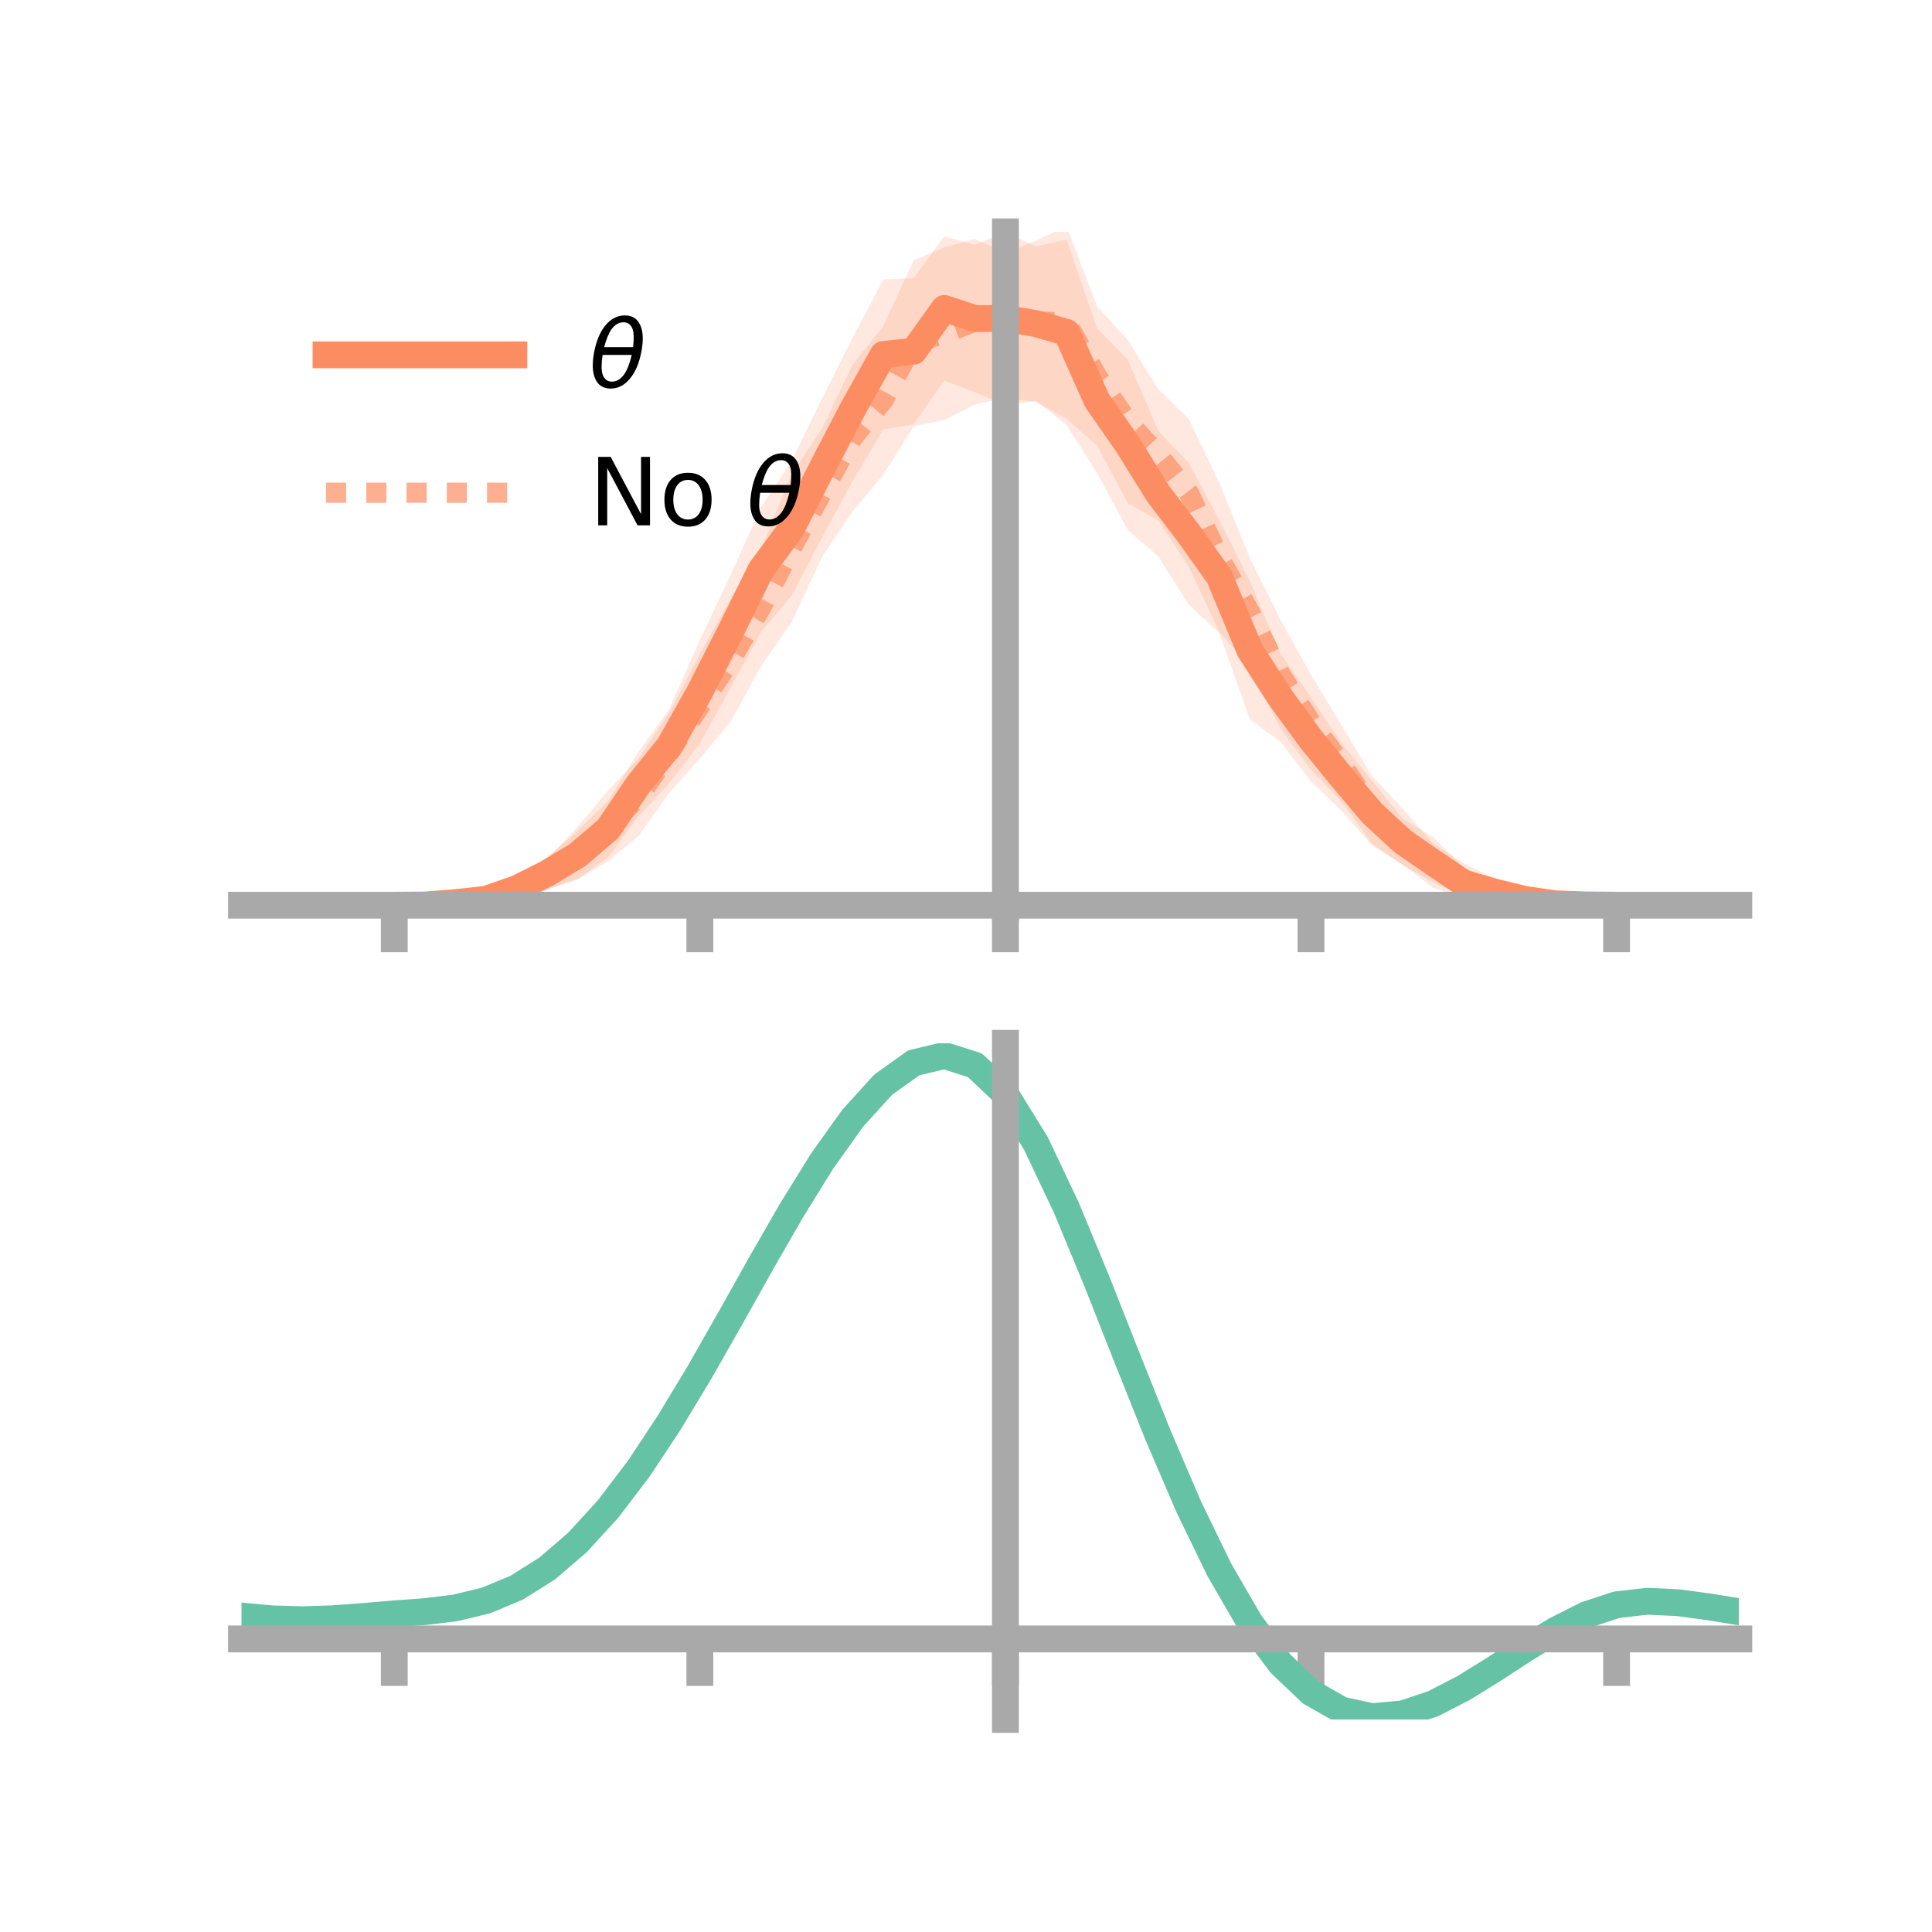 <?xml version="1.0" encoding="utf-8" standalone="no"?>
<!DOCTYPE svg PUBLIC "-//W3C//DTD SVG 1.1//EN"
  "http://www.w3.org/Graphics/SVG/1.1/DTD/svg11.dtd">
<!-- Created with matplotlib (https://matplotlib.org/) -->
<svg height="144pt" version="1.1" viewBox="0 0 144 144" width="144pt" xmlns="http://www.w3.org/2000/svg" xmlns:xlink="http://www.w3.org/1999/xlink">
 <defs>
  <style type="text/css">*{stroke-linecap:butt;stroke-linejoin:round;}</style>
 </defs>
 <g id="figure_1">
  <g id="patch_1">
   <path d="M 0 144 
L 144 144 
L 144 0 
L 0 0 
z
" style="fill:none;"/>
  </g>
  <g id="axes_1">
   <g id="patch_2">
    <path d="M 18 67.68 
L 129.6 67.68 
L 129.6 17.28 
L 18 17.28 
z
" style="fill:none;"/>
   </g>
   <g id="PolyCollection_1">
    <path clip-path="url(#p9be31d8bde)" d="M 18 67.469 
L 18 67.469 
L 20.278 67.469 
L 22.555 67.469 
L 24.833 67.469 
L 27.11 67.469 
L 29.388 67.469 
L 31.665 67.395 
L 33.943 66.875 
L 36.22 66.598 
L 38.498 65.289 
L 40.776 63.898 
L 43.053 61.929 
L 45.331 59.684 
L 47.608 56.017 
L 49.886 52.845 
L 52.163 47.705 
L 54.441 42.889 
L 56.718 37.833 
L 58.996 34.381 
L 61.273 29.708 
L 63.551 25.173 
L 65.829 20.835 
L 68.106 20.729 
L 70.384 17.609 
L 72.661 18.249 
L 74.939 17.28 
L 77.216 18.375 
L 79.494 17.86 
L 81.771 24.479 
L 84.049 26.788 
L 86.327 32.13 
L 88.604 34.5 
L 90.882 38.774 
L 93.159 43.329 
L 95.437 48.713 
L 97.714 51.99 
L 99.992 55.401 
L 102.269 58.206 
L 104.547 61.018 
L 106.824 62.41 
L 109.102 64.662 
L 111.38 65.656 
L 113.657 66.519 
L 115.935 67.092 
L 118.212 67.288 
L 120.49 67.469 
L 122.767 67.469 
L 125.045 67.469 
L 127.322 67.469 
L 129.6 67.469 
L 129.6 67.469 
L 129.6 67.469 
L 127.322 67.469 
L 125.045 67.469 
L 122.767 67.469 
L 120.49 67.469 
L 118.212 67.605 
L 115.935 67.64 
L 113.657 67.561 
L 111.38 67.316 
L 109.102 66.992 
L 106.824 66.177 
L 104.547 64.428 
L 102.269 63.018 
L 99.992 60.435 
L 97.714 58.241 
L 95.437 55.289 
L 93.159 53.611 
L 90.882 47.194 
L 88.604 45.07 
L 86.327 41.469 
L 84.049 39.487 
L 81.771 35.254 
L 79.494 31.683 
L 77.216 29.87 
L 74.939 30.201 
L 72.661 29.229 
L 70.384 28.376 
L 68.106 31.619 
L 65.829 32.016 
L 63.551 35.846 
L 61.273 40.063 
L 58.996 44.404 
L 56.718 47.103 
L 54.441 51.29 
L 52.163 55.402 
L 49.886 58.369 
L 47.608 60.839 
L 45.331 63.89 
L 43.053 65.528 
L 40.776 66.3 
L 38.498 67.185 
L 36.22 67.463 
L 33.943 67.68 
L 31.665 67.514 
L 29.388 67.469 
L 27.11 67.469 
L 24.833 67.469 
L 22.555 67.469 
L 20.278 67.469 
L 18 67.469 
z
" style="fill:#fc8d62;fill-opacity:0.2;"/>
   </g>
   <g id="PolyCollection_2">
    <path clip-path="url(#p9be31d8bde)" d="M 18 67.469 
L 18 67.469 
L 20.278 67.469 
L 22.555 67.469 
L 24.833 67.469 
L 27.11 67.469 
L 29.388 67.468 
L 31.665 67.263 
L 33.943 66.927 
L 36.22 66.046 
L 38.498 65.288 
L 40.776 64.03 
L 43.053 61.636 
L 45.331 58.909 
L 47.608 56.512 
L 49.886 53.083 
L 52.163 48.753 
L 54.441 44.672 
L 56.718 40.943 
L 58.996 35.344 
L 61.273 31.951 
L 63.551 27.173 
L 65.829 24.335 
L 68.106 19.398 
L 70.384 18.433 
L 72.661 17.814 
L 74.939 18.843 
L 77.216 17.954 
L 79.494 16.848 
L 81.771 22.851 
L 84.049 25.323 
L 86.327 29.002 
L 88.604 31.232 
L 90.882 35.987 
L 93.159 41.607 
L 95.437 46.187 
L 97.714 50.301 
L 99.992 54.076 
L 102.269 57.859 
L 104.547 60.264 
L 106.824 62.874 
L 109.102 64.348 
L 111.38 65.463 
L 113.657 66.282 
L 115.935 67.044 
L 118.212 67.361 
L 120.49 67.469 
L 122.767 67.469 
L 125.045 67.469 
L 127.322 67.469 
L 129.6 67.469 
L 129.6 67.469 
L 129.6 67.469 
L 127.322 67.469 
L 125.045 67.469 
L 122.767 67.469 
L 120.49 67.469 
L 118.212 67.553 
L 115.935 67.651 
L 113.657 67.55 
L 111.38 67.227 
L 109.102 66.811 
L 106.824 65.768 
L 104.547 64.484 
L 102.269 62.866 
L 99.992 59.755 
L 97.714 57.386 
L 95.437 54.33 
L 93.159 49.634 
L 90.882 47.086 
L 88.604 42.234 
L 86.327 38.791 
L 84.049 37.484 
L 81.771 33.208 
L 79.494 31.205 
L 77.216 29.961 
L 74.939 29.662 
L 72.661 30.142 
L 70.384 31.302 
L 68.106 31.766 
L 65.829 35.383 
L 63.551 38.108 
L 61.273 41.514 
L 58.996 46.381 
L 56.718 49.668 
L 54.441 53.813 
L 52.163 56.54 
L 49.886 59.096 
L 47.608 62.292 
L 45.331 64.191 
L 43.053 65.517 
L 40.776 66.311 
L 38.498 67.213 
L 36.22 67.555 
L 33.943 67.634 
L 31.665 67.592 
L 29.388 67.469 
L 27.11 67.469 
L 24.833 67.469 
L 22.555 67.469 
L 20.278 67.469 
L 18 67.469 
z
" style="fill:#fc8d62;fill-opacity:0.2;"/>
   </g>
   <g id="matplotlib.axis_1">
    <g id="xtick_1">
     <g id="line2d_1">
      <defs>
       <path d="M 0 0 
L 0 3.5 
" id="mf8767093b1" style="stroke:#a9a9a9;stroke-width:2;"/>
      </defs>
      <g>
       <use style="fill:#a9a9a9;stroke:#a9a9a9;stroke-width:2;" x="29.388" xlink:href="#mf8767093b1" y="67.469"/>
      </g>
     </g>
    </g>
    <g id="xtick_2">
     <g id="line2d_2">
      <g>
       <use style="fill:#a9a9a9;stroke:#a9a9a9;stroke-width:2;" x="52.163" xlink:href="#mf8767093b1" y="67.469"/>
      </g>
     </g>
    </g>
    <g id="xtick_3">
     <g id="line2d_3">
      <g>
       <use style="fill:#a9a9a9;stroke:#a9a9a9;stroke-width:2;" x="74.939" xlink:href="#mf8767093b1" y="67.469"/>
      </g>
     </g>
    </g>
    <g id="xtick_4">
     <g id="line2d_4">
      <g>
       <use style="fill:#a9a9a9;stroke:#a9a9a9;stroke-width:2;" x="97.714" xlink:href="#mf8767093b1" y="67.469"/>
      </g>
     </g>
    </g>
    <g id="xtick_5">
     <g id="line2d_5">
      <g>
       <use style="fill:#a9a9a9;stroke:#a9a9a9;stroke-width:2;" x="120.49" xlink:href="#mf8767093b1" y="67.469"/>
      </g>
     </g>
    </g>
   </g>
   <g id="matplotlib.axis_2"/>
   <g id="line2d_6">
    <path clip-path="url(#p9be31d8bde)" d="M 18 67.469 
L 20.278 67.469 
L 22.555 67.469 
L 24.833 67.469 
L 27.11 67.469 
L 29.388 67.469 
L 31.665 67.455 
L 33.943 67.278 
L 36.22 67.03 
L 38.498 66.237 
L 40.776 65.099 
L 43.053 63.728 
L 45.331 61.787 
L 47.608 58.428 
L 49.886 55.607 
L 52.163 51.554 
L 54.441 47.089 
L 56.718 42.468 
L 58.996 39.393 
L 61.273 34.886 
L 63.551 30.509 
L 65.829 26.425 
L 68.106 26.174 
L 70.384 22.993 
L 72.661 23.739 
L 74.939 23.741 
L 77.216 24.122 
L 79.494 24.772 
L 81.771 29.867 
L 84.049 33.137 
L 86.327 36.799 
L 88.604 39.785 
L 90.882 42.984 
L 93.159 48.47 
L 95.437 52.001 
L 97.714 55.116 
L 99.992 57.918 
L 102.269 60.612 
L 104.547 62.723 
L 106.824 64.294 
L 109.102 65.827 
L 111.38 66.486 
L 113.657 67.04 
L 115.935 67.366 
L 118.212 67.446 
L 120.49 67.469 
L 122.767 67.469 
L 125.045 67.469 
L 127.322 67.469 
L 129.6 67.469 
" style="fill:none;stroke:#fc8d62;stroke-linecap:square;stroke-width:2;"/>
   </g>
   <g id="line2d_7">
    <path clip-path="url(#p9be31d8bde)" d="M 18 67.469 
L 20.278 67.469 
L 22.555 67.469 
L 24.833 67.469 
L 27.11 67.469 
L 29.388 67.469 
L 31.665 67.427 
L 33.943 67.28 
L 36.22 66.801 
L 38.498 66.25 
L 40.776 65.171 
L 43.053 63.576 
L 45.331 61.55 
L 47.608 59.402 
L 49.886 56.09 
L 52.163 52.646 
L 54.441 49.243 
L 56.718 45.306 
L 58.996 40.862 
L 61.273 36.732 
L 63.551 32.64 
L 65.829 29.859 
L 68.106 25.582 
L 70.384 24.868 
L 72.661 23.978 
L 74.939 24.252 
L 77.216 23.957 
L 79.494 24.027 
L 81.771 28.03 
L 84.049 31.403 
L 86.327 33.896 
L 88.604 36.733 
L 90.882 41.536 
L 93.159 45.621 
L 95.437 50.258 
L 97.714 53.843 
L 99.992 56.915 
L 102.269 60.362 
L 104.547 62.374 
L 106.824 64.321 
L 109.102 65.579 
L 111.38 66.345 
L 113.657 66.916 
L 115.935 67.347 
L 118.212 67.457 
L 120.49 67.469 
L 122.767 67.469 
L 125.045 67.469 
L 127.322 67.469 
L 129.6 67.469 
" style="fill:none;stroke:#fc8d62;stroke-dasharray:1.5,1.5;stroke-dashoffset:0;stroke-opacity:0.7;stroke-width:1.5;"/>
   </g>
   <g id="patch_3">
    <path d="M 74.939 67.68 
L 74.939 17.28 
" style="fill:none;stroke:#a9a9a9;stroke-linecap:square;stroke-linejoin:miter;stroke-width:2;"/>
   </g>
   <g id="patch_4">
    <path d="M 129.6 67.68 
L 129.6 17.28 
" style="fill:none;"/>
   </g>
   <g id="patch_5">
    <path d="M 18 67.469 
L 129.6 67.469 
" style="fill:none;stroke:#a9a9a9;stroke-linecap:square;stroke-linejoin:miter;stroke-width:2;"/>
   </g>
   <g id="patch_6">
    <path d="M 18 17.28 
L 129.6 17.28 
" style="fill:none;"/>
   </g>
   <g id="legend_1">
    <g id="line2d_8">
     <path d="M 24.3 26.449 
L 38.3 26.449 
" style="fill:none;stroke:#fc8d62;stroke-linecap:square;stroke-width:2;"/>
    </g>
    <g id="line2d_9"/>
    <g id="text_1">
     <!-- $\theta$ -->
     <g transform="translate(43.9 28.899)scale(0.07 -0.07)">
      <defs>
       <path d="M 45.516 34.672 
L 14.453 34.672 
Q 12.359 20.062 14.5 13.875 
Q 17.188 6.25 24.469 6.25 
Q 31.781 6.25 37.359 13.922 
Q 42.234 20.656 45.516 34.672 
z
M 47.016 42.969 
Q 48.344 56.844 46.625 61.719 
Q 43.953 69.438 36.766 69.438 
Q 29.297 69.438 23.828 61.812 
Q 19.531 55.672 16.156 42.969 
z
M 38.188 76.766 
Q 49.906 76.766 54.594 66.406 
Q 59.281 56.109 55.719 37.844 
Q 52.203 19.625 43.453 9.281 
Q 34.766 -1.125 23.047 -1.125 
Q 11.281 -1.125 6.641 9.281 
Q 2 19.625 5.516 37.844 
Q 9.078 56.109 17.719 66.406 
Q 26.422 76.766 38.188 76.766 
z
" id="DejaVuSans-Oblique-952"/>
      </defs>
      <use transform="translate(0 0.234)" xlink:href="#DejaVuSans-Oblique-952"/>
     </g>
    </g>
    <g id="line2d_10">
     <path d="M 24.3 36.724 
L 38.3 36.724 
" style="fill:none;stroke:#fc8d62;stroke-dasharray:1.5,1.5;stroke-dashoffset:0;stroke-opacity:0.7;stroke-width:1.5;"/>
    </g>
    <g id="line2d_11"/>
    <g id="text_2">
     <!-- No $\theta$ -->
     <g transform="translate(43.9 39.174)scale(0.07 -0.07)">
      <defs>
       <path d="M 9.812 72.906 
L 23.094 72.906 
L 55.422 11.922 
L 55.422 72.906 
L 64.984 72.906 
L 64.984 0 
L 51.703 0 
L 19.391 60.984 
L 19.391 0 
L 9.812 0 
z
" id="DejaVuSans-78"/>
       <path d="M 30.609 48.391 
Q 23.391 48.391 19.188 42.75 
Q 14.984 37.109 14.984 27.297 
Q 14.984 17.484 19.156 11.844 
Q 23.344 6.203 30.609 6.203 
Q 37.797 6.203 41.984 11.859 
Q 46.188 17.531 46.188 27.297 
Q 46.188 37.016 41.984 42.703 
Q 37.797 48.391 30.609 48.391 
z
M 30.609 56 
Q 42.328 56 49.016 48.375 
Q 55.719 40.766 55.719 27.297 
Q 55.719 13.875 49.016 6.219 
Q 42.328 -1.422 30.609 -1.422 
Q 18.844 -1.422 12.172 6.219 
Q 5.516 13.875 5.516 27.297 
Q 5.516 40.766 12.172 48.375 
Q 18.844 56 30.609 56 
z
" id="DejaVuSans-111"/>
       <path id="DejaVuSans-32"/>
      </defs>
      <use transform="translate(0 0.234)" xlink:href="#DejaVuSans-78"/>
      <use transform="translate(74.805 0.234)" xlink:href="#DejaVuSans-111"/>
      <use transform="translate(135.986 0.234)" xlink:href="#DejaVuSans-32"/>
      <use transform="translate(167.773 0.234)" xlink:href="#DejaVuSans-Oblique-952"/>
     </g>
    </g>
   </g>
  </g>
  <g id="axes_2">
   <g id="patch_7">
    <path d="M 18 128.16 
L 129.6 128.16 
L 129.6 77.76 
L 18 77.76 
z
" style="fill:none;"/>
   </g>
   <g id="PolyCollection_3">
    <path clip-path="url(#pb8be99eb3d)" d="M 18 120.489 
L 18 120.413 
L 20.278 120.633 
L 22.555 120.697 
L 24.833 120.614 
L 27.11 120.434 
L 29.388 120.233 
L 31.665 120.062 
L 33.943 119.779 
L 36.22 119.222 
L 38.498 118.263 
L 40.776 116.813 
L 43.053 114.818 
L 45.331 112.272 
L 47.608 109.206 
L 49.886 105.688 
L 52.163 101.82 
L 54.441 97.731 
L 56.718 93.575 
L 58.996 89.527 
L 61.273 85.777 
L 63.551 82.523 
L 65.829 79.968 
L 68.106 78.315 
L 70.384 77.76 
L 72.661 78.493 
L 74.939 80.683 
L 77.216 84.418 
L 79.494 89.3 
L 81.771 94.879 
L 84.049 100.738 
L 86.327 106.513 
L 88.604 111.902 
L 90.882 116.67 
L 93.159 120.653 
L 95.437 123.753 
L 97.714 125.939 
L 99.992 127.242 
L 102.269 127.738 
L 104.547 127.541 
L 106.824 126.789 
L 109.102 125.638 
L 111.38 124.249 
L 113.657 122.788 
L 115.935 121.412 
L 118.212 120.275 
L 120.49 119.529 
L 122.767 119.269 
L 125.045 119.379 
L 127.322 119.695 
L 129.6 120.076 
L 129.6 120.178 
L 129.6 120.178 
L 127.322 119.823 
L 125.045 119.527 
L 122.767 119.429 
L 120.49 119.694 
L 118.212 120.448 
L 115.935 121.611 
L 113.657 123.031 
L 111.38 124.545 
L 109.102 125.982 
L 106.824 127.172 
L 104.547 127.949 
L 102.269 128.16 
L 99.992 127.672 
L 97.714 126.385 
L 95.437 124.238 
L 93.159 121.214 
L 90.882 117.345 
L 88.604 112.722 
L 86.327 107.498 
L 84.049 101.897 
L 81.771 96.21 
L 79.494 90.789 
L 77.216 86.045 
L 74.939 82.415 
L 72.661 80.293 
L 70.384 79.585 
L 68.106 80.124 
L 65.829 81.722 
L 63.551 84.183 
L 61.273 87.311 
L 58.996 90.91 
L 56.718 94.787 
L 54.441 98.762 
L 52.163 102.669 
L 49.886 106.363 
L 47.608 109.722 
L 45.331 112.652 
L 43.053 115.093 
L 40.776 117.015 
L 38.498 118.424 
L 36.22 119.362 
L 33.943 119.908 
L 31.665 120.183 
L 29.388 120.344 
L 27.11 120.528 
L 24.833 120.688 
L 22.555 120.755 
L 20.278 120.69 
L 18 120.489 
z
" style="fill:#66c2a5;fill-opacity:0.2;"/>
   </g>
   <g id="matplotlib.axis_3">
    <g id="xtick_6">
     <g id="line2d_12">
      <g>
       <use style="fill:#a9a9a9;stroke:#a9a9a9;stroke-width:2;" x="29.388" xlink:href="#mf8767093b1" y="122.157"/>
      </g>
     </g>
    </g>
    <g id="xtick_7">
     <g id="line2d_13">
      <g>
       <use style="fill:#a9a9a9;stroke:#a9a9a9;stroke-width:2;" x="52.163" xlink:href="#mf8767093b1" y="122.157"/>
      </g>
     </g>
    </g>
    <g id="xtick_8">
     <g id="line2d_14">
      <g>
       <use style="fill:#a9a9a9;stroke:#a9a9a9;stroke-width:2;" x="74.939" xlink:href="#mf8767093b1" y="122.157"/>
      </g>
     </g>
    </g>
    <g id="xtick_9">
     <g id="line2d_15">
      <g>
       <use style="fill:#a9a9a9;stroke:#a9a9a9;stroke-width:2;" x="97.714" xlink:href="#mf8767093b1" y="122.157"/>
      </g>
     </g>
    </g>
    <g id="xtick_10">
     <g id="line2d_16">
      <g>
       <use style="fill:#a9a9a9;stroke:#a9a9a9;stroke-width:2;" x="120.49" xlink:href="#mf8767093b1" y="122.157"/>
      </g>
     </g>
    </g>
   </g>
   <g id="matplotlib.axis_4"/>
   <g id="line2d_17">
    <path clip-path="url(#pb8be99eb3d)" d="M 18 120.451 
L 20.278 120.661 
L 22.555 120.726 
L 24.833 120.651 
L 27.11 120.481 
L 29.388 120.288 
L 31.665 120.122 
L 33.943 119.844 
L 36.22 119.292 
L 38.498 118.344 
L 40.776 116.914 
L 43.053 114.955 
L 45.331 112.462 
L 47.608 109.464 
L 49.886 106.025 
L 52.163 102.245 
L 54.441 98.246 
L 56.718 94.181 
L 58.996 90.219 
L 61.273 86.544 
L 63.551 83.353 
L 65.829 80.845 
L 68.106 79.22 
L 70.384 78.673 
L 72.661 79.393 
L 74.939 81.549 
L 77.216 85.232 
L 79.494 90.044 
L 81.771 95.544 
L 84.049 101.318 
L 86.327 107.006 
L 88.604 112.312 
L 90.882 117.008 
L 93.159 120.933 
L 95.437 123.995 
L 97.714 126.162 
L 99.992 127.457 
L 102.269 127.949 
L 104.547 127.745 
L 106.824 126.981 
L 109.102 125.81 
L 111.38 124.397 
L 113.657 122.91 
L 115.935 121.512 
L 118.212 120.362 
L 120.49 119.611 
L 122.767 119.349 
L 125.045 119.453 
L 127.322 119.759 
L 129.6 120.127 
" style="fill:none;stroke:#66c2a5;stroke-linecap:square;stroke-width:2;"/>
   </g>
   <g id="patch_8">
    <path d="M 74.939 128.16 
L 74.939 77.76 
" style="fill:none;stroke:#a9a9a9;stroke-linecap:square;stroke-linejoin:miter;stroke-width:2;"/>
   </g>
   <g id="patch_9">
    <path d="M 129.6 128.16 
L 129.6 77.76 
" style="fill:none;"/>
   </g>
   <g id="patch_10">
    <path d="M 18 122.157 
L 129.6 122.157 
" style="fill:none;stroke:#a9a9a9;stroke-linecap:square;stroke-linejoin:miter;stroke-width:2;"/>
   </g>
   <g id="patch_11">
    <path d="M 18 77.76 
L 129.6 77.76 
" style="fill:none;"/>
   </g>
  </g>
 </g>
 <defs>
  <clipPath id="p9be31d8bde">
   <rect height="50.4" width="111.6" x="18" y="17.28"/>
  </clipPath>
  <clipPath id="pb8be99eb3d">
   <rect height="50.4" width="111.6" x="18" y="77.76"/>
  </clipPath>
 </defs>
</svg>
